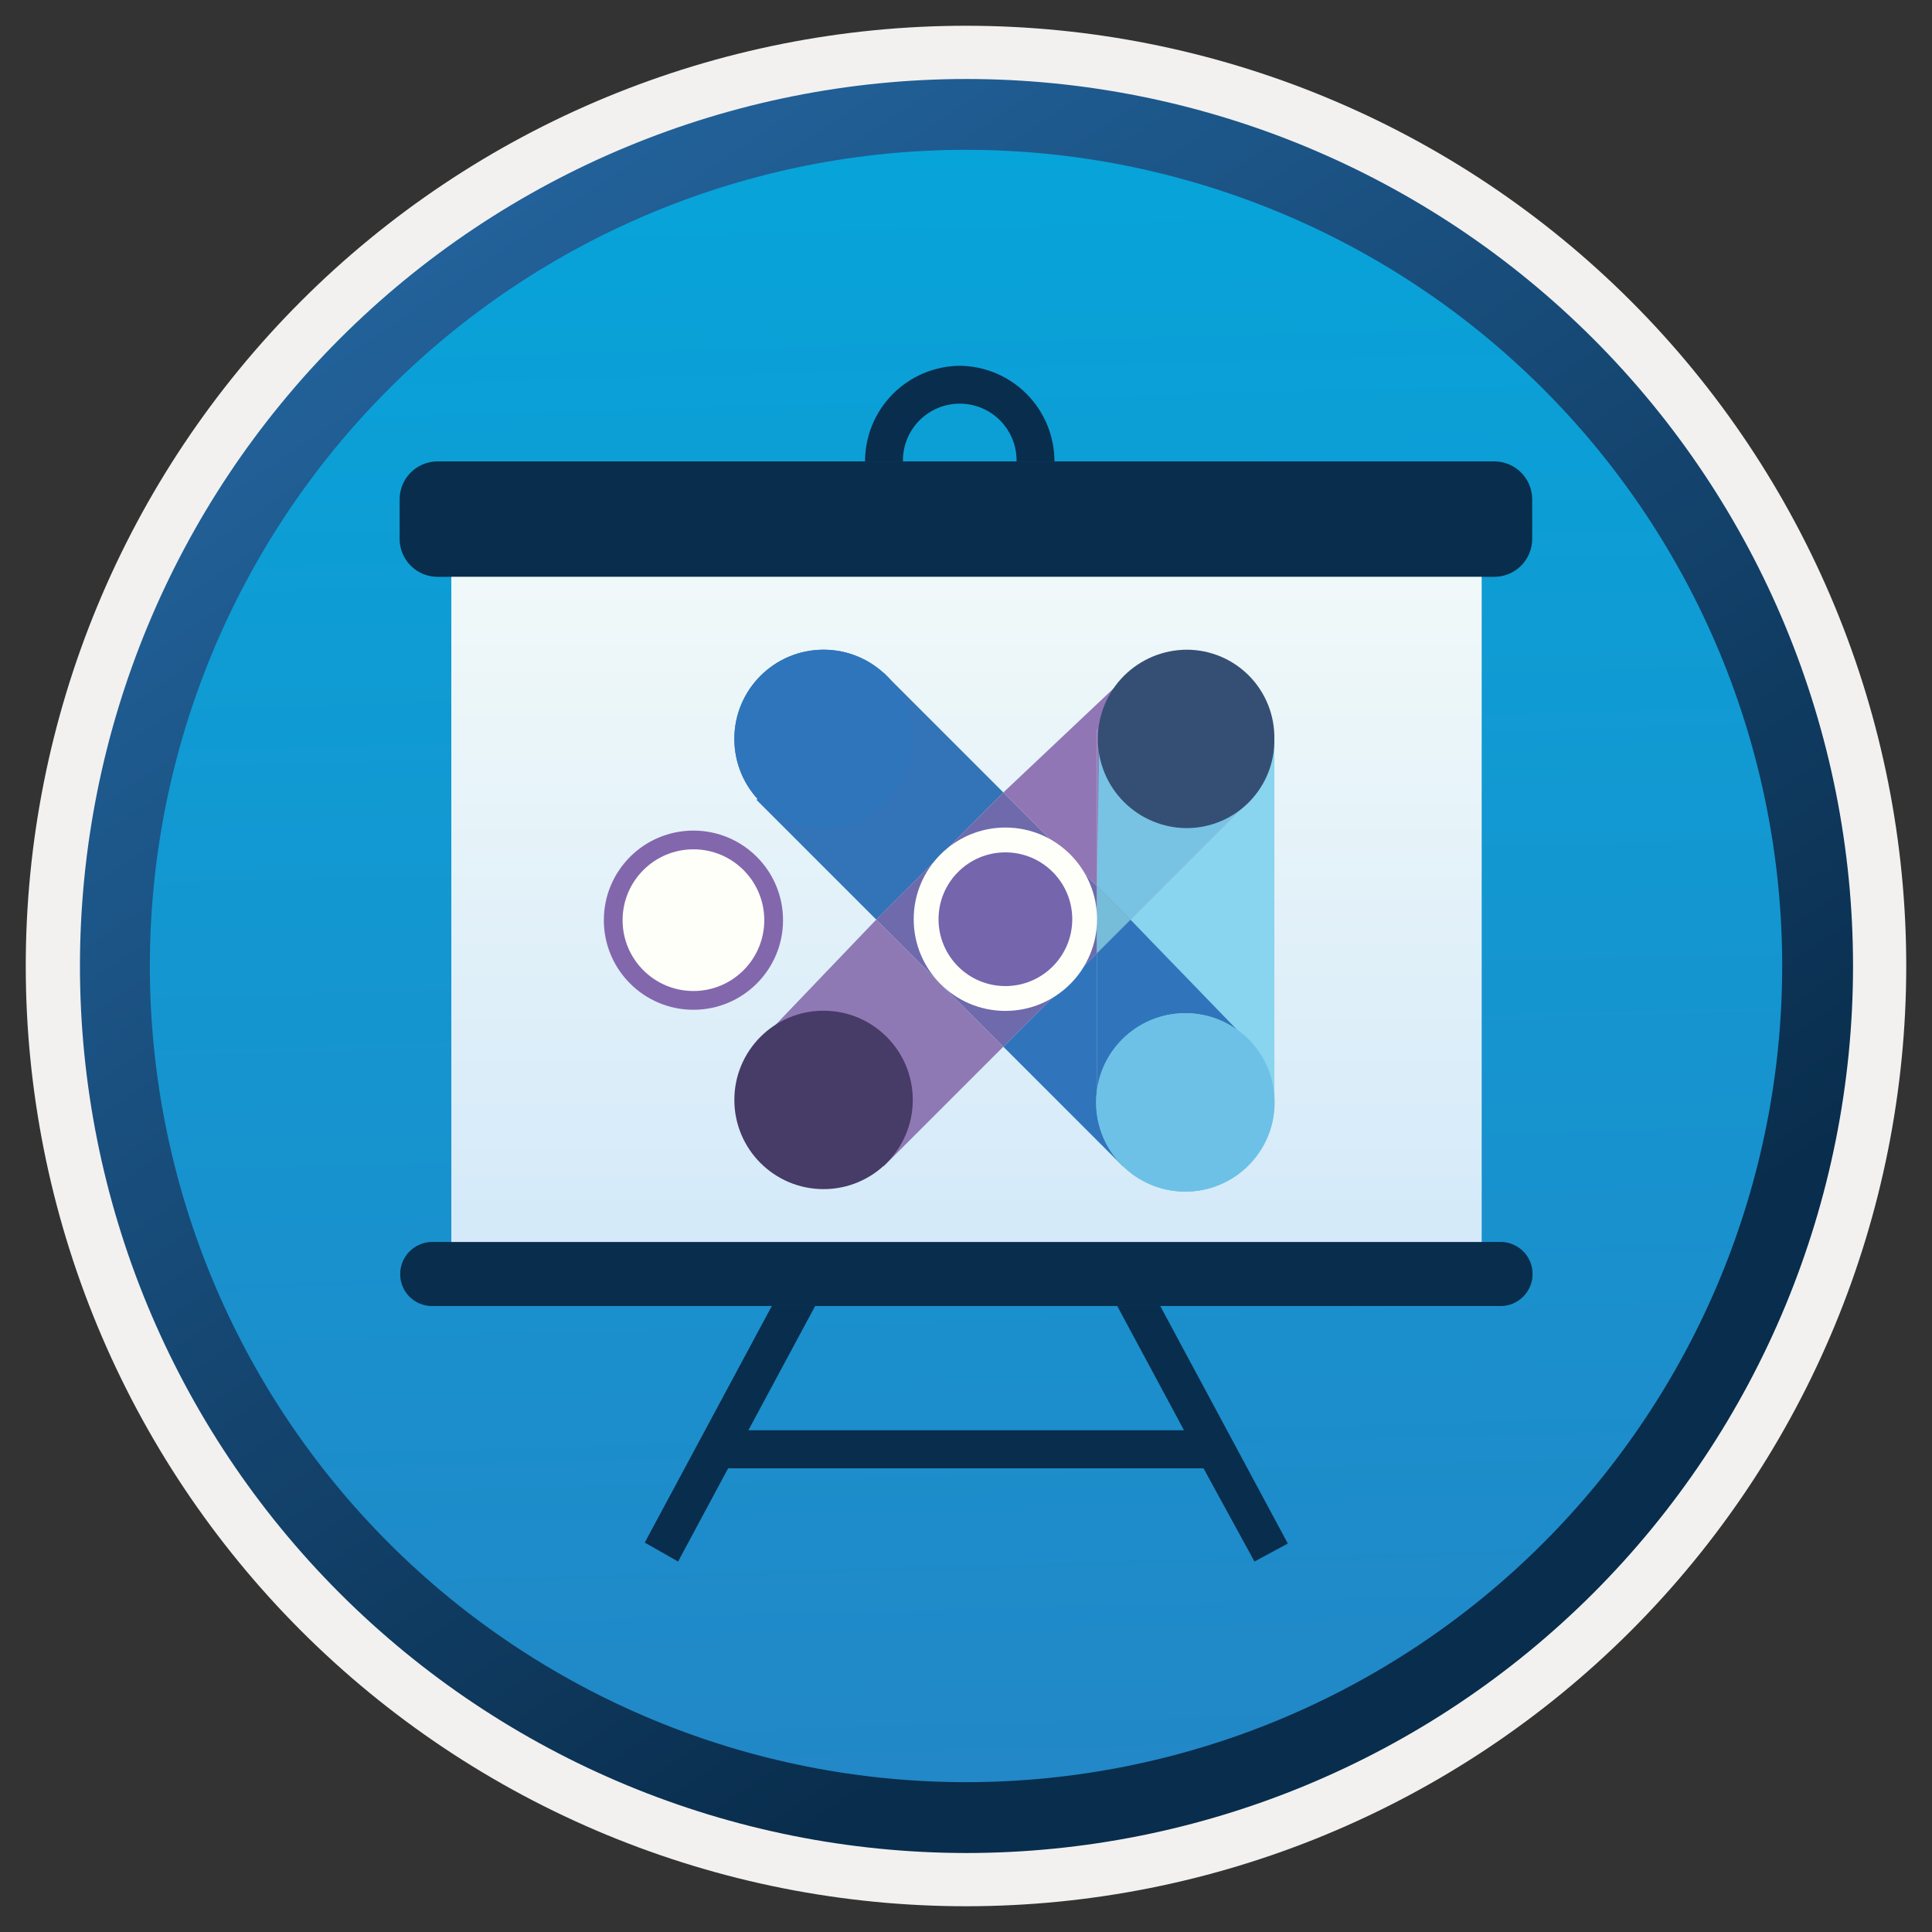 <svg width="102" height="102" viewBox="0 0 102 102" fill="none" xmlns="http://www.w3.org/2000/svg">
<rect x="0" y="0" width="102" height="102" fill="#333333" stroke="none"/>
<path d="M51.001 97.81C38.591 97.802 26.692 92.867 17.92 84.089C9.148 75.311 4.221 63.41 4.221 51C4.221 38.585 9.153 26.679 17.931 17.9C26.71 9.122 38.616 4.19 51.031 4.19C57.178 4.19 63.265 5.401 68.944 7.753C74.624 10.105 79.784 13.554 84.13 17.9C88.477 22.247 91.925 27.407 94.277 33.087C96.63 38.766 97.841 44.853 97.841 51C97.841 57.15 96.629 63.239 94.274 68.92C91.92 74.602 88.469 79.763 84.12 84.11C79.77 88.457 74.606 91.905 68.923 94.255C63.241 96.606 57.15 97.814 51.001 97.81V97.81Z" fill="url(#paint0_linear)"/>
<path fill-rule="evenodd" clip-rule="evenodd" d="M96.9 51C96.9 63.173 92.064 74.848 83.457 83.456C74.849 92.064 63.173 96.9 51 96.9C38.827 96.9 27.152 92.064 18.544 83.456C9.936 74.848 5.1 63.173 5.1 51C5.1 38.826 9.936 27.152 18.544 18.544C27.152 9.936 38.827 5.1 51 5.1C63.173 5.1 74.849 9.936 83.457 18.544C92.064 27.152 96.9 38.826 96.9 51V51ZM51 1.36C57.519 1.359 63.975 2.642 69.998 5.136C76.021 7.63 81.494 11.286 86.104 15.896C90.714 20.506 94.37 25.979 96.864 32.002C99.358 38.025 100.641 44.481 100.64 51C100.64 64.165 95.41 76.791 86.101 86.101C76.792 95.41 64.165 100.64 51 100.64C44.481 100.64 38.026 99.356 32.004 96.861C25.981 94.367 20.509 90.71 15.899 86.101C11.29 81.491 7.633 76.019 5.139 69.996C2.644 63.974 1.36 57.519 1.36 51C1.359 44.481 2.642 38.025 5.136 32.002C7.63 25.979 11.287 20.506 15.896 15.896C20.506 11.286 25.979 7.63 32.002 5.136C38.026 2.642 44.481 1.359 51 1.36V1.36Z" fill="#F2F1F0"/>
<path fill-rule="evenodd" clip-rule="evenodd" d="M94.091 51C94.091 56.659 92.976 62.262 90.811 67.49C88.645 72.718 85.471 77.468 81.47 81.469C77.469 85.471 72.719 88.644 67.491 90.81C62.263 92.975 56.659 94.09 51.001 94.09C39.572 94.09 28.612 89.55 20.531 81.469C12.45 73.388 7.911 62.428 7.911 51C7.911 39.572 12.45 28.612 20.531 20.531C28.612 12.45 39.572 7.91 51.001 7.91C56.659 7.91 62.263 9.024 67.491 11.19C72.719 13.355 77.469 16.529 81.47 20.531C85.471 24.532 88.645 29.282 90.811 34.51C92.976 39.738 94.091 45.341 94.091 51ZM51.001 4.17C63.421 4.17 75.332 9.104 84.115 17.886C92.897 26.668 97.831 38.58 97.831 51C97.831 63.42 92.897 75.331 84.115 84.114C75.332 92.896 63.421 97.83 51.001 97.83C38.589 97.817 26.691 92.877 17.919 84.096C9.148 75.315 4.221 63.411 4.221 51C4.221 38.589 9.148 26.685 17.919 17.904C26.691 9.123 38.589 4.183 51.001 4.17V4.17Z" fill="url(#paint1_linear)"/>
<path d="M50.67 29.43C49.337 29.417 48.064 28.878 47.127 27.93C46.191 26.983 45.667 25.703 45.67 24.37C45.667 23.038 46.191 21.759 47.127 20.811C48.064 19.863 49.337 19.324 50.67 19.311C52.002 19.324 53.275 19.863 54.212 20.811C55.148 21.759 55.673 23.038 55.67 24.37C55.673 25.703 55.148 26.983 54.212 27.93C53.275 28.878 52.002 29.417 50.67 29.43V29.43ZM50.67 21.311C50.271 21.311 49.876 21.39 49.508 21.544C49.14 21.699 48.806 21.925 48.527 22.21C48.248 22.495 48.028 22.833 47.881 23.204C47.734 23.575 47.662 23.972 47.67 24.37C47.662 24.77 47.734 25.166 47.881 25.537C48.028 25.908 48.248 26.246 48.527 26.531C48.806 26.816 49.14 27.042 49.508 27.197C49.876 27.351 50.271 27.431 50.67 27.43C51.069 27.431 51.464 27.351 51.832 27.197C52.2 27.042 52.533 26.816 52.812 26.531C53.092 26.246 53.312 25.908 53.459 25.537C53.606 25.166 53.678 24.77 53.67 24.37C53.678 23.972 53.606 23.575 53.459 23.204C53.312 22.833 53.092 22.495 52.812 22.21C52.533 21.925 52.2 21.699 51.832 21.544C51.464 21.39 51.069 21.311 50.67 21.311Z" fill="url(#paint2_linear)"/>
<path d="M63.54 77.521H38.44L35.8 82.441L34.04 81.441L41.35 67.831L43.1 68.831L39.51 75.511H62.51L58.92 68.831L60.68 67.881L67.99 81.49L66.23 82.441L63.54 77.521Z" fill="url(#paint3_linear)"/>
<path d="M78.22 29.78H23.83V66.31H78.22V29.78Z" fill="url(#paint4_linear)"/>
<path d="M23.1 24.36H78.89C79.42 24.36 79.929 24.571 80.304 24.946C80.679 25.321 80.89 25.83 80.89 26.36V28.45C80.89 28.981 80.679 29.489 80.304 29.865C79.929 30.24 79.42 30.45 78.89 30.45H23.1C22.569 30.45 22.061 30.24 21.686 29.865C21.311 29.489 21.1 28.981 21.1 28.45V26.36C21.1 25.83 21.311 25.321 21.686 24.946C22.061 24.571 22.569 24.36 23.1 24.36Z" fill="url(#paint5_linear)"/>
<path d="M22.79 65.57H79.22C79.668 65.57 80.098 65.748 80.415 66.065C80.731 66.382 80.91 66.812 80.91 67.26C80.91 67.709 80.731 68.138 80.415 68.455C80.098 68.772 79.668 68.95 79.22 68.95H22.82C22.598 68.952 22.379 68.909 22.174 68.825C21.969 68.742 21.783 68.618 21.625 68.462C21.468 68.306 21.344 68.12 21.259 67.915C21.174 67.711 21.13 67.492 21.13 67.27C21.13 66.826 21.303 66.4 21.613 66.082C21.924 65.764 22.346 65.581 22.79 65.57Z" fill="url(#paint6_linear)"/>
<path d="M78.22 29.78H23.83V66.31H78.22V29.78Z" fill="url(#paint7_linear)"/>
<path d="M23.1 24.36H78.89C79.42 24.36 79.929 24.571 80.304 24.946C80.679 25.321 80.89 25.83 80.89 26.36V28.45C80.89 28.981 80.679 29.489 80.304 29.865C79.929 30.24 79.42 30.45 78.89 30.45H23.1C22.569 30.45 22.061 30.24 21.686 29.865C21.311 29.489 21.1 28.981 21.1 28.45V26.36C21.1 25.83 21.311 25.321 21.686 24.946C22.061 24.571 22.569 24.36 23.1 24.36Z" fill="url(#paint8_linear)"/>
<path d="M22.79 65.57H79.22C79.668 65.57 80.098 65.748 80.415 66.065C80.731 66.382 80.91 66.812 80.91 67.26C80.91 67.709 80.731 68.138 80.415 68.455C80.098 68.772 79.668 68.95 79.22 68.95H22.82C22.598 68.952 22.379 68.909 22.174 68.825C21.969 68.742 21.783 68.618 21.625 68.462C21.468 68.306 21.344 68.12 21.259 67.915C21.174 67.711 21.13 67.492 21.13 67.27C21.13 66.826 21.303 66.4 21.613 66.082C21.924 65.764 22.346 65.581 22.79 65.57Z" fill="url(#paint9_linear)"/>
<path d="M57.91 50.32L52.97 55.26L59.29 61.58L62.24 58.63H57.91V50.32Z" fill="#3075BB"/>
<path d="M46.651 35.518L39.94 42.228L46.262 48.55L52.972 41.839L46.651 35.518Z" fill="#3274B7"/>
<path d="M40.05 55.041L46.65 61.581L52.97 55.261L46.26 48.551L40.05 55.041Z" fill="#8F79B4"/>
<path d="M57.91 38.51H62.29L59.57 35.61L52.97 41.84L57.91 46.78V38.51Z" fill="#9176B5"/>
<path d="M57.91 46.78L52.97 41.84L46.26 48.55L52.97 55.26L57.91 50.32V46.78Z" fill="#6E6AAC"/>
<path d="M67.28 39.131L62.29 38.511L66 42.231L59.68 48.551L65.87 55.011L62.24 58.631H67.28V39.131Z" fill="#89D4EE"/>
<path opacity="0.5" d="M59.68 48.551L57.91 50.321V58.631H62.24L65.84 55.041L59.68 48.551Z" fill="#2F75BC"/>
<path d="M59.68 48.551L57.91 50.321V58.631H62.24L65.99 55.071L59.68 48.551Z" fill="#3075BB"/>
<path d="M57.91 46.781L59.68 48.551L66 42.231L62.29 38.511H57.91V46.781Z" fill="#8E79B7"/>
<path d="M57.91 46.781L59.68 48.551L66 42.231L62.29 38.511L58.04 38.621L57.91 46.781Z" fill="#78C3E3"/>
<path d="M57.91 50.321L59.68 48.551L57.91 46.781V50.321Z" fill="#8E79B7"/>
<path d="M57.91 50.321L59.68 48.551L57.91 46.781V50.321Z" fill="#76BDD9"/>
<path d="M43.48 43.721C46.081 43.721 48.19 41.612 48.19 39.011C48.19 36.41 46.081 34.301 43.48 34.301C40.878 34.301 38.77 36.41 38.77 39.011C38.77 41.612 40.878 43.721 43.48 43.721Z" fill="#2F75BC"/>
<path d="M62.58 62.911C65.181 62.911 67.29 60.802 67.29 58.201C67.29 55.599 65.181 53.491 62.58 53.491C59.979 53.491 57.87 55.599 57.87 58.201C57.87 60.802 59.979 62.911 62.58 62.911Z" fill="#6DC1E6"/>
<path d="M36.61 53.311C39.222 53.311 41.34 51.193 41.34 48.581C41.34 45.968 39.222 43.851 36.61 43.851C33.998 43.851 31.88 45.968 31.88 48.581C31.88 51.193 33.998 53.311 36.61 53.311Z" fill="#8367AD"/>
<path d="M36.61 52.32C38.676 52.32 40.35 50.646 40.35 48.58C40.35 46.515 38.676 44.84 36.61 44.84C34.545 44.84 32.87 46.515 32.87 48.58C32.87 50.646 34.545 52.32 36.61 52.32Z" fill="#FFFFFA"/>
<path d="M53.079 53.37C55.752 53.37 57.919 51.203 57.919 48.53C57.919 45.857 55.752 43.69 53.079 43.69C50.406 43.69 48.239 45.857 48.239 48.53C48.239 51.203 50.406 53.37 53.079 53.37Z" fill="#FFFFFA"/>
<path d="M53.08 52.06C55.029 52.06 56.61 50.48 56.61 48.531C56.61 46.581 55.029 45.001 53.08 45.001C51.13 45.001 49.55 46.581 49.55 48.531C49.55 50.48 51.13 52.06 53.08 52.06Z" fill="#7465AD"/>
<path d="M67.28 39.011C67.29 39.624 67.179 40.233 66.952 40.803C66.725 41.372 66.388 41.891 65.96 42.329C65.531 42.768 65.019 43.116 64.454 43.355C63.889 43.594 63.283 43.718 62.67 43.721C61.421 43.721 60.223 43.224 59.339 42.341C58.456 41.458 57.96 40.26 57.96 39.011C57.96 38.392 58.082 37.78 58.318 37.208C58.555 36.637 58.902 36.118 59.339 35.68C59.777 35.243 60.296 34.896 60.867 34.659C61.439 34.423 62.051 34.301 62.67 34.301C63.283 34.303 63.889 34.428 64.454 34.666C65.019 34.905 65.531 35.254 65.96 35.692C66.388 36.13 66.725 36.649 66.952 37.219C67.179 37.789 67.29 38.398 67.28 39.011V39.011Z" fill="#354F74"/>
<path d="M43.48 62.78C46.081 62.78 48.19 60.672 48.19 58.07C48.19 55.469 46.081 53.36 43.48 53.36C40.878 53.36 38.77 55.469 38.77 58.07C38.77 60.672 40.878 62.78 43.48 62.78Z" fill="#473B67"/>
<path d="M43.48 43.721C46.081 43.721 48.19 41.612 48.19 39.011C48.19 36.41 46.081 34.301 43.48 34.301C40.878 34.301 38.77 36.41 38.77 39.011C38.77 41.612 40.878 43.721 43.48 43.721Z" fill="#2F75BC"/>
<path d="M62.58 62.911C65.181 62.911 67.29 60.802 67.29 58.201C67.29 55.599 65.181 53.491 62.58 53.491C59.979 53.491 57.87 55.599 57.87 58.201C57.87 60.802 59.979 62.911 62.58 62.911Z" fill="#6DC1E6"/>
<defs>
<linearGradient id="paint0_linear" x1="49.231" y1="-13.79" x2="53.211" y2="131.98" gradientUnits="userSpaceOnUse">
<stop stop-color="#00ABDE"/>
<stop offset="1" stop-color="#2E7BBF"/>
</linearGradient>
<linearGradient id="paint1_linear" x1="2.431" y1="-20.63" x2="97.961" y2="120.25" gradientUnits="userSpaceOnUse">
<stop stop-color="#2E7BBF"/>
<stop offset="0.71" stop-color="#092D4C"/>
</linearGradient>
<linearGradient id="paint2_linear" x1="52098" y1="66866.2" x2="52372.5" y2="66306.5" gradientUnits="userSpaceOnUse">
<stop stop-color="#2E7BBF"/>
<stop offset="0.71" stop-color="#092D4C"/>
</linearGradient>
<linearGradient id="paint3_linear" x1="177009" y1="95752.9" x2="177009" y2="95703.5" gradientUnits="userSpaceOnUse">
<stop stop-color="#2E7BBF"/>
<stop offset="0.71" stop-color="#092D4C"/>
</linearGradient>
<linearGradient id="paint4_linear" x1="51.01" y1="66.35" x2="51.01" y2="29.79" gradientUnits="userSpaceOnUse">
<stop stop-color="#D3E9F9"/>
<stop offset="1" stop-color="#F1F9F9"/>
</linearGradient>
<linearGradient id="paint5_linear" x1="51" y1="24.38" x2="51" y2="30.46" gradientUnits="userSpaceOnUse">
<stop stop-color="#0799BE"/>
<stop offset="1" stop-color="#016E97"/>
</linearGradient>
<linearGradient id="paint6_linear" x1="311639" y1="22202.4" x2="311639" y2="22191" gradientUnits="userSpaceOnUse">
<stop stop-color="#0799BE"/>
<stop offset="1" stop-color="#016E97"/>
</linearGradient>
<linearGradient id="paint7_linear" x1="51.01" y1="66.35" x2="51.01" y2="29.79" gradientUnits="userSpaceOnUse">
<stop stop-color="#D3E9F9"/>
<stop offset="1" stop-color="#F1F9F9"/>
</linearGradient>
<linearGradient id="paint8_linear" x1="311693" y1="40160.6" x2="311693" y2="40123.6" gradientUnits="userSpaceOnUse">
<stop stop-color="#2E7BBF"/>
<stop offset="0.71" stop-color="#092D4C"/>
</linearGradient>
<linearGradient id="paint9_linear" x1="311639" y1="22202.4" x2="311639" y2="22191" gradientUnits="userSpaceOnUse">
<stop stop-color="#2E7BBF"/>
<stop offset="0.71" stop-color="#092D4C"/>
</linearGradient>
</defs>
</svg>
